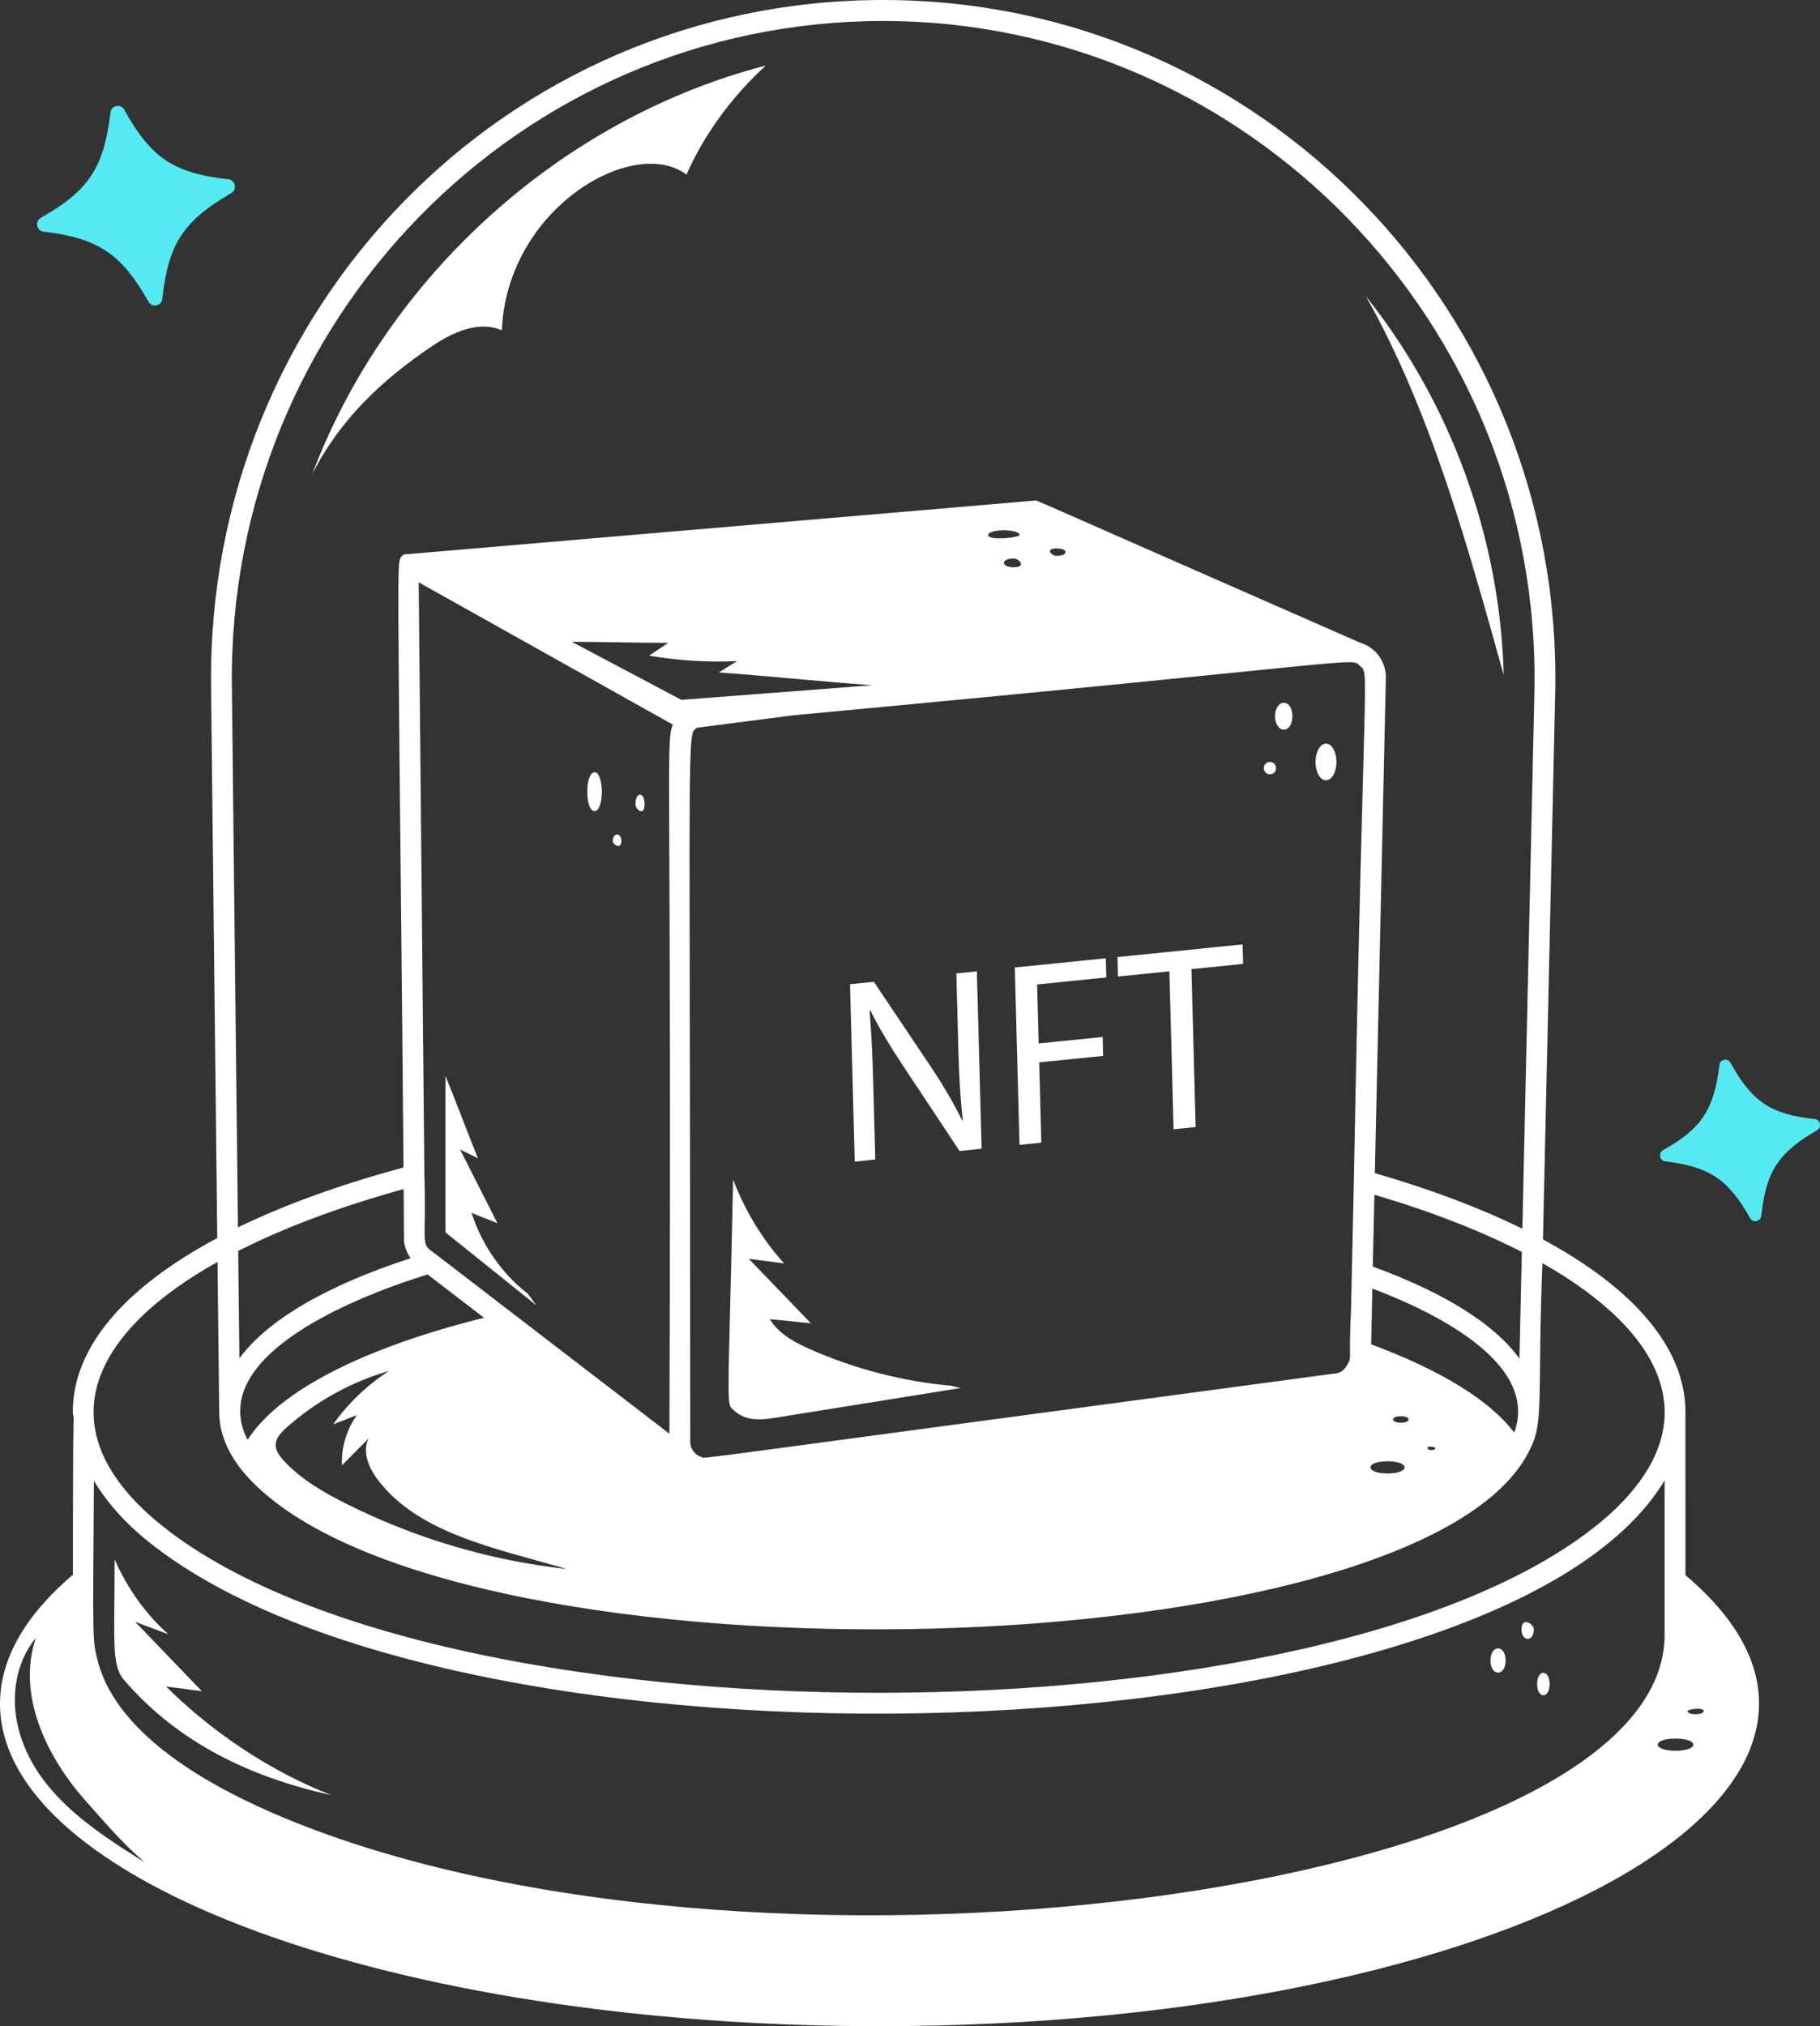 <svg width="62" height="69" viewBox="0 0 62 69" fill="none" xmlns="http://www.w3.org/2000/svg">
<rect x="0" y="0" width="62" height="69" fill="#333333" stroke="none"/>
<g clip-path="url(#clip0_955_3736)">
<path d="M26.409 48.281C26.936 48.196 31.358 47.487 32.728 47.267L32.398 47.191C30.753 47.041 29.132 46.623 27.618 45.957C27.081 45.72 26.529 45.428 26.226 44.922C26.692 44.969 27.158 45.017 27.625 45.064C26.919 44.332 26.213 43.599 25.508 42.867C25.909 42.92 26.311 42.972 26.713 43.025C25.967 42.208 25.371 41.209 24.975 40.172C24.799 48.316 24.721 47.774 25.021 48.046C25.416 48.403 25.93 48.358 26.409 48.281L26.409 48.281Z" fill="white"/>
<path d="M43.731 24.848C44.125 24.848 44.125 23.931 43.731 23.931C43.567 23.931 43.434 24.137 43.434 24.39C43.434 24.643 43.567 24.848 43.731 24.848V24.848Z" fill="white"/>
<path d="M45.171 26.572C45.368 26.572 45.527 26.292 45.527 25.948C45.527 25.603 45.368 25.323 45.171 25.323C44.974 25.323 44.814 25.603 44.814 25.948C44.814 26.292 44.973 26.572 45.171 26.572Z" fill="white"/>
<path d="M43.261 26.368C43.537 26.368 43.537 25.948 43.261 25.948C42.986 25.948 42.986 26.368 43.261 26.368Z" fill="white"/>
<path d="M17.985 44.063C17.09 43.365 16.412 42.389 16.065 41.303C16.359 41.421 16.653 41.539 16.947 41.658C16.521 40.819 16.096 39.981 15.671 39.143C15.875 39.244 16.079 39.346 16.283 39.447C15.91 38.523 15.548 37.559 15.174 36.635V41.967L18.274 44.454L17.985 44.063Z" fill="white"/>
<path d="M29.817 39.487L29.748 36.905C29.722 35.901 29.686 35.176 29.622 34.417L29.649 34.406C29.956 35.032 30.359 35.682 30.778 36.315L32.688 39.196L33.44 39.119L33.278 33.078L32.579 33.149L32.645 35.677C32.672 36.618 32.708 37.353 32.798 38.15L32.78 38.161C32.49 37.572 32.14 36.969 31.695 36.304L29.768 33.434L28.957 33.517L29.117 39.558L29.818 39.486L29.817 39.487Z" fill="white"/>
<path d="M35.474 38.913L35.401 36.178L37.579 35.958L37.563 35.313L35.384 35.533L35.33 33.525L37.687 33.286L37.671 32.633L34.57 32.947L34.731 38.988L35.474 38.913Z" fill="white"/>
<path d="M39.836 33.078L39.979 38.456L40.731 38.38L40.587 33.003L42.348 32.824L42.33 32.161L38.068 32.592L38.085 33.255L39.836 33.078Z" fill="white"/>
<path d="M20.254 27.623C20.585 27.623 20.585 26.3 20.254 26.3C19.923 26.3 19.923 27.623 20.254 27.623Z" fill="white"/>
<path d="M21.957 27.387C21.957 26.951 21.648 26.952 21.648 27.387C21.648 27.568 21.957 27.824 21.957 27.387Z" fill="white"/>
<path d="M21.169 28.643C21.169 28.344 20.875 28.344 20.875 28.643C20.875 28.768 21.169 28.943 21.169 28.643Z" fill="white"/>
<path d="M17.095 11.249C17.273 7.072 21.597 4.597 23.386 5.947C23.995 4.556 24.97 3.249 26.09 2.232C19.141 4.03 13.195 9.384 10.636 16.147C11.578 14.293 12.981 12.965 14.694 11.803C15.406 11.32 16.309 10.903 17.095 11.249H17.095Z" fill="white"/>
<path d="M46.527 10.085C48.744 13.993 50.014 18.654 51.225 22.988C51.106 18.325 49.428 13.716 46.527 10.085Z" fill="white"/>
<path d="M29.948 69C51.309 69 66.044 60.93 57.417 53.641C57.417 52.538 57.415 49.187 57.415 48.079C57.415 45.928 55.695 43.899 52.562 42.207L52.979 23.624C53.268 10.65 42.946 0 30.086 0C17.225 0 7.041 10.498 7.19 23.374L7.401 42.161C4.221 43.856 2.48 45.897 2.48 48.079C2.48 48.158 2.507 48.235 2.511 48.314C2.48 48.514 2.484 53.767 2.484 53.624C0.896 54.976 0 56.459 0 58.018C0 64.081 13.408 69 29.948 69ZM56.706 55.673C56.706 64.568 25.164 68.677 9.216 61.708C6.887 60.687 3.861 58.943 3.299 56.437C3.159 55.817 3.158 55.994 3.199 50.428C3.572 51.047 4.073 51.653 4.745 52.241C15.146 61.186 50.891 60.103 56.706 50.414V55.673ZM57.077 59.62C56.274 59.62 56.269 59.206 57.077 59.206C57.886 59.206 57.887 59.62 57.077 59.62ZM58.035 58.269C58.035 58.413 57.488 58.413 57.488 58.269C57.488 58.209 58.035 58.126 58.035 58.269ZM7.899 23.366C7.756 10.889 17.718 0.715 30.086 0.715C42.453 0.715 52.551 11.037 52.27 23.608L51.861 41.844C50.434 41.142 48.753 40.505 46.836 39.95L47.21 23.103C47.222 22.577 46.913 22.058 46.315 21.88L46.318 21.88C34.548 16.717 35.343 17.038 35.254 17.047L13.792 18.879C13.673 18.89 13.607 19.047 13.597 19.206C13.512 19.432 13.659 28.958 13.745 39.757C11.577 40.345 9.684 41.031 8.105 41.797L7.899 23.366H7.899ZM8.155 46.256L8.115 42.6C9.672 41.811 11.561 41.097 13.751 40.493L13.762 42.202C13.762 42.435 13.857 42.652 13.987 42.847C11.101 43.787 9.116 44.956 8.155 46.256ZM22.922 24.677C22.665 25.256 22.887 25.992 22.804 48.824C22.371 48.491 14.349 42.331 14.855 42.72L14.85 42.715L14.644 42.562C14.345 42.332 14.524 42.047 14.457 40.026C14.158 8.856 14.306 24.294 14.263 19.831L22.922 24.677H22.922ZM25.11 22.512C24.903 22.641 24.696 22.771 24.488 22.9C26.21 23.022 27.993 23.214 29.715 23.335L23.211 23.833L19.478 21.856C20.565 21.856 21.678 21.893 22.765 21.891C22.548 22.036 22.331 22.182 22.113 22.327C23.102 22.497 24.108 22.559 25.11 22.512H25.11ZM33.664 18.218C33.664 18.006 34.732 18.006 34.732 18.218C34.732 18.307 33.664 18.43 33.664 18.218ZM34.533 19.317C34.087 19.317 34.087 19.02 34.533 19.02C34.718 19.02 34.979 19.317 34.533 19.317ZM35.993 18.677C36.399 18.677 36.402 18.929 35.993 18.929C35.823 18.929 35.583 18.677 35.993 18.677ZM46.331 22.679C46.664 22.991 46.456 22.17 46.121 40.201C46.076 42.238 46.021 44.718 46.025 44.571C45.931 46.523 46.067 46.15 45.9 46.471C45.819 46.621 45.698 46.743 45.52 46.767C22.579 49.843 24.066 49.673 23.9 49.622C23.892 49.619 23.885 49.613 23.877 49.61C23.634 49.522 23.515 49.307 23.514 49.103C23.514 24.228 23.382 25.05 23.749 24.781L27.061 24.355C46.833 22.515 46.001 22.367 46.331 22.679L46.331 22.679ZM51.583 48.785C50.737 47.665 49.029 46.64 46.71 45.781L46.75 43.881C49.053 44.747 52.429 46.491 51.583 48.785V48.785ZM12.157 48.191C11.804 48.683 11.623 49.296 11.649 49.903C11.951 49.597 12.253 49.292 12.555 48.986C12.326 49.448 12.572 50.007 12.886 50.414C14.278 52.218 16.807 52.707 19.32 53.433C16.699 53.145 14.129 52.384 11.769 51.196C11.006 50.812 10.252 50.374 9.669 49.745C9.26 49.304 9.32 49.011 9.743 48.631C10.749 47.73 11.957 47.061 13.25 46.687C12.517 47.158 11.854 47.791 11.35 48.506C11.619 48.401 11.888 48.296 12.156 48.191L12.157 48.191ZM47.267 50.178C46.495 50.178 46.489 49.763 47.267 49.763C48.044 49.763 48.044 50.178 47.267 50.178ZM47.721 48.228C48.072 48.228 48.076 48.449 47.721 48.449C47.365 48.449 47.37 48.228 47.721 48.228ZM48.74 49.265C48.945 49.265 48.946 49.383 48.74 49.383C48.655 49.383 48.534 49.265 48.74 49.265ZM14.566 43.4L16.489 44.875C12.412 45.89 9.496 47.359 8.432 49.036C7.062 46.317 11.668 44.299 14.566 43.4V43.4ZM51.761 46.264C50.91 45.093 49.23 44.032 46.765 43.132L46.82 40.686C48.75 41.255 50.435 41.913 51.843 42.635L51.761 46.264H51.761ZM7.41 42.973C7.424 44.253 7.454 46.814 7.468 48.094C7.469 49.013 7.959 49.827 8.608 50.477C15.764 57.735 48.675 56.903 52.148 49.297C52.601 48.383 52.367 47.437 52.544 43.016C56.726 45.388 58.315 48.532 54.691 51.696C45.497 59.604 14.46 59.659 5.207 51.697C1.557 48.514 3.194 45.333 7.41 42.973V42.973ZM2.943 61.356C3.625 62.116 4.163 62.765 4.939 63.426C3.129 62.295 1.171 61.018 0.624 58.844C0.36 57.796 0.53 56.606 1.222 55.78C0.562 57.705 1.584 59.842 2.943 61.356Z" fill="white"/>
<path d="M5.658 57.433C6.065 57.486 6.471 57.54 6.878 57.593C6.12 56.805 5.361 56.017 4.603 55.229C4.98 55.37 5.357 55.511 5.734 55.652C4.944 54.947 4.333 54.076 3.905 53.102C3.905 55.941 3.787 56.703 4.231 57.217C6.08 59.358 8.535 60.523 11.283 61.13C11.142 61.054 8.37 60.118 5.658 57.433V57.433Z" fill="white"/>
<path d="M50.775 56.547C50.775 57.098 51.29 57.098 51.29 56.547C51.29 55.996 50.775 55.996 50.775 56.547Z" fill="white"/>
<path d="M51.831 55.482C51.831 55.921 52.252 55.922 52.252 55.482C52.252 55.299 51.831 55.043 51.831 55.482Z" fill="white"/>
<path d="M52.364 57.348C52.364 57.858 52.789 57.858 52.789 57.348C52.789 56.839 52.364 56.839 52.364 57.348Z" fill="white"/>
<path d="M1.494 7.888C3.35 8.116 4.125 8.634 5.057 10.269C5.17 10.494 5.513 10.423 5.529 10.172C5.734 8.304 6.247 7.523 7.868 6.582C8.091 6.468 8.021 6.122 7.772 6.105C5.92 5.899 5.146 5.381 4.235 3.742C4.122 3.517 3.779 3.587 3.763 3.839C3.536 5.711 3.023 6.492 1.399 7.412C1.176 7.525 1.245 7.871 1.494 7.888V7.888Z" fill="#55EAF1"/>
<path d="M60 41.398C60.166 39.887 60.581 39.255 61.891 38.494C62.072 38.402 62.015 38.122 61.814 38.109C60.316 37.942 59.69 37.523 58.953 36.197C58.862 36.015 58.585 36.072 58.572 36.276C58.388 37.789 57.973 38.422 56.66 39.165C56.479 39.257 56.535 39.537 56.737 39.55C58.238 39.735 58.864 40.154 59.618 41.476C59.709 41.658 59.987 41.601 60 41.398L60 41.398Z" fill="#55EAF1"/>
</g>
<defs>
<clipPath id="clip0_955_3736">
<rect width="62" height="69" fill="white"/>
</clipPath>
</defs>
</svg>
